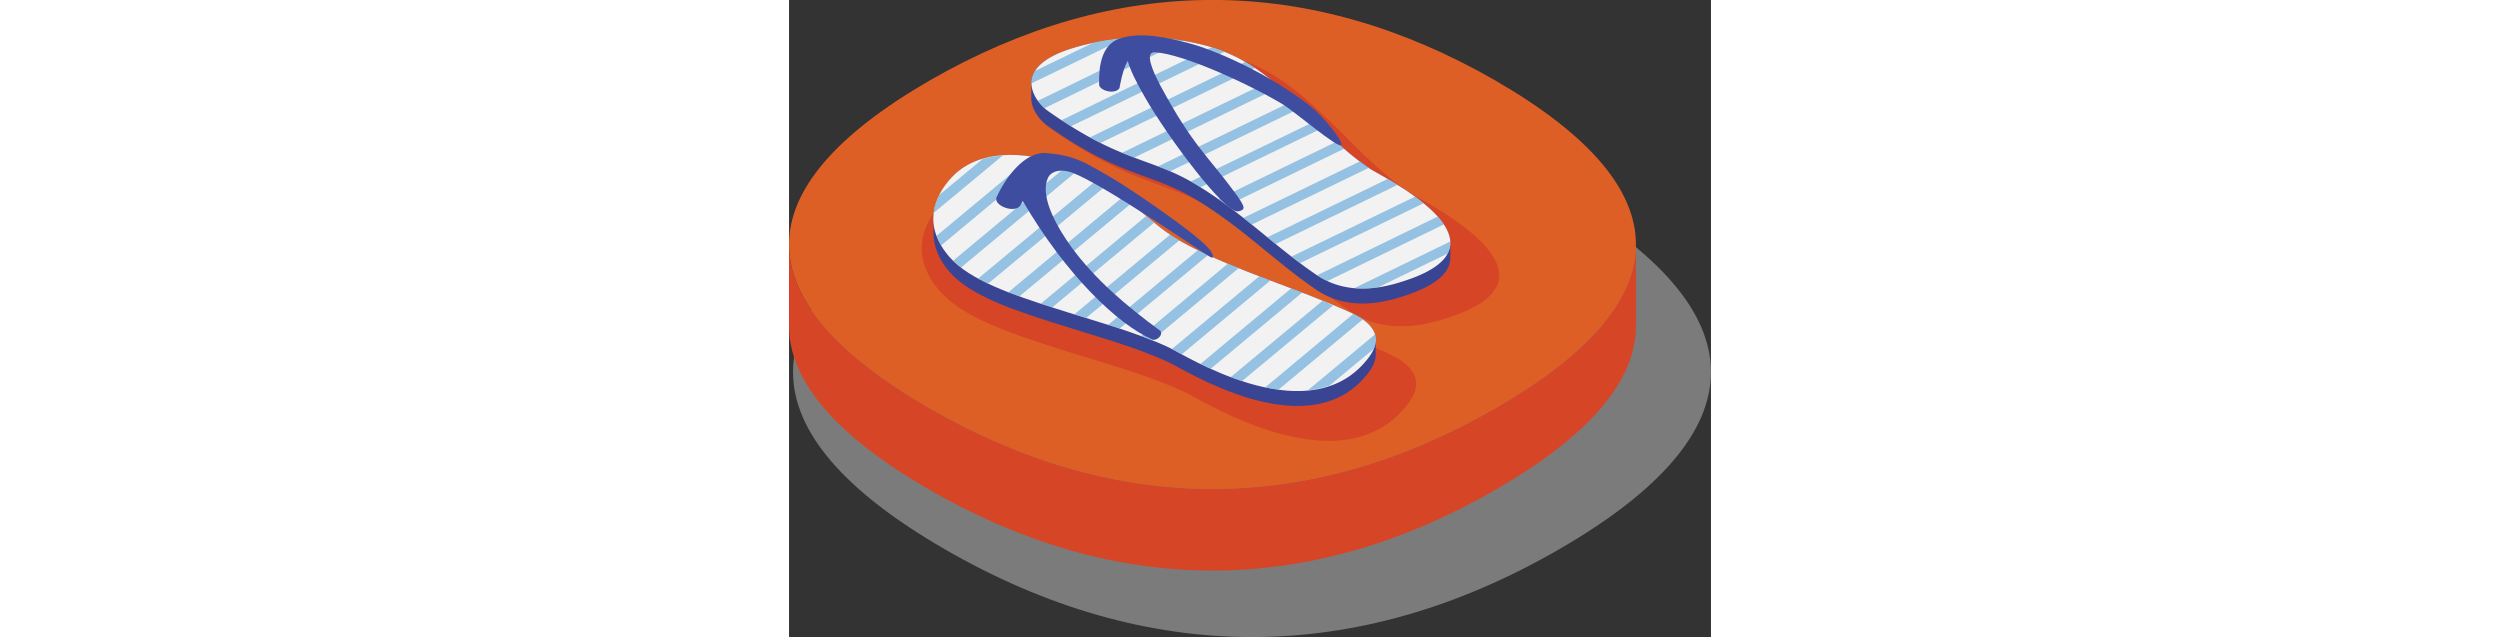 <svg xmlns="http://www.w3.org/2000/svg" viewBox="0 0 251.15 173.55" widht="64" height="64px"><rect x="0" y="0" width="251.15" height="173.55" fill="#333333" stroke="none"/><defs><style>.cls-1{isolation:isolate;}.cls-2{mix-blend-mode:multiply;}.cls-3{fill-opacity: 0.4; fill:#e6e7e8;}.cls-4{fill:#d74527;}.cls-5{fill:#de5f25;}.cls-6{fill:#394592;}.cls-7{fill:#f2f2f2;}.cls-8{fill:#57a0d7;opacity:0.6;}.cls-10,.cls-9{fill:#3f4da1;}.cls-10{mix-blend-mode:screen;}</style></defs><title>icn_sandal_pad</title><g class="cls-1"><g id="Слой_2" data-name="Слой 2"><g id="Layer_1" data-name="Layer 1"><g class="cls-2"><path class="cls-3" d="M209.77,53.07c-55.18-31.86-112.12-31.86-167.29,0h0C14.89,69,1.09,85.18,1.09,101.36s13.79,32.36,41.38,48.29c55.18,31.86,112.12,31.86,167.29,0,27.59-15.93,41.38-32.11,41.38-48.29S237.35,69,209.77,53.07Z"/></g><path class="cls-4" d="M192.53,111.16c-50.91,29.39-103.44,29.39-154.35,0C12.73,96.46,0,81.53,0,66.6V88.83c0,14.93,12.73,29.86,38.18,44.56,50.91,29.39,103.44,29.39,154.35,0,25.45-14.69,38.18-29.63,38.18-44.56V66.6C230.71,81.53,218,96.46,192.53,111.16Z"/><path class="cls-5" d="M192.53,22C141.62-7.35,89.08-7.35,38.18,22h0C12.73,36.74,0,51.67,0,66.6s12.73,29.86,38.18,44.56c50.91,29.39,103.44,29.39,154.35,0C218,96.46,230.71,81.53,230.71,66.6S218,36.74,192.53,22Z"/><path class="cls-4" d="M119.19,15c12.48,3.33,20.4,10.65,27.54,17.45s13.35,14,22.34,20c3.69,2.48,45.34,22.63,10.78,34-5.27,1.74-16.85,5.26-27.13-1.73-13-8.86-22.88-19.28-37.09-27.73C101.93,48.87,93.41,50.66,71,34.86,67.08,32.1,59.61,22.2,77.16,16.23A73.75,73.75,0,0,1,119.19,15Zm-78,64.41c6.22,7.08,19.17,11.39,31.19,15.26s24.69,7.19,35.45,12.16c4.42,2,40.8,25.34,59.25,5,2.81-3.11,8.47-9.92-4-15.6-15.81-7.2-34.19-12.5-49.33-20.39-14.58-7.61-11.8-12.6-40-25-4.91-2.15-22.31-6.1-32,4.25C36.26,61,32.82,69.9,41.15,79.39Z"/><path class="cls-6" d="M158.3,46c-8.05-5.4-13.61-11.84-20-17.93s-13.48-12.64-24.66-15.62A66,66,0,0,0,76,13.52c-7.62,2.59-10,6-10,9.13,0,.72,0,3.47,0,4.14,0,3.28,2.65,6.22,4.44,7.49,20.07,14.15,27.7,12.55,40,19.84C123.18,61.68,132,71,143.66,78.95c9.2,6.26,19.57,3.11,24.29,1.55,9-3,12.23-6.6,12.2-10.31,0-.68,0-3.37,0-4C180.16,57.1,160.65,47.53,158.3,46Z"/><path class="cls-6" d="M152.9,85.11c-14.16-6.44-30.62-11.19-44.17-18.26C95.68,60,98.17,55.57,73,44.51c-4.4-1.93-20-5.46-28.64,3.81-2.83,3-5,7-5,11.36,0,.63,0,3.16,0,3.8,0,3.34,1.18,7,4.45,10.69,5.57,6.34,17.17,10.2,27.93,13.66s22.11,6.44,31.74,10.89c4,1.83,36.53,22.69,53,4.45,1.33-1.47,3.37-3.86,3.35-6.54,0-.64,0-3.36,0-4.1C159.82,90.12,158.16,87.5,152.9,85.11Z"/><path class="cls-7" d="M76,13.52C60.3,18.87,67,27.73,70.49,30.2c20.07,14.15,27.7,12.55,40,19.84C123.18,57.6,132,66.93,143.66,74.87c9.2,6.26,19.57,3.11,24.29,1.55C198.9,66.21,161.61,48.17,158.3,46c-8.05-5.4-13.61-11.84-20-17.93s-13.48-12.64-24.66-15.62A66,66,0,0,0,76,13.52Z"/><path class="cls-7" d="M44.31,48.31C53,39,68.56,42.58,73,44.51,98.17,55.57,95.68,60,108.74,66.85c13.55,7.07,30,11.82,44.17,18.26,11.17,5.08,6.1,11.19,3.58,14-16.51,18.24-49.09-2.62-53-4.45-9.63-4.45-21-7.42-31.74-10.89S49.33,76.42,43.77,70.08C36.31,61.58,39.38,53.58,44.31,48.31Z"/><path class="cls-8" d="M84.86,38.94q-1.39-.7-2.89-1.52l42.34-20.56c.91.53,1.77,1.08,2.62,1.65Zm48.77-15.23c-.71-.63-1.45-1.24-2.2-1.86L90.72,41.62c1.15.47,2.25.91,3.32,1.31Zm-15-9.61c-1.12-.45-2.29-.85-3.5-1.22L74.21,32.74c.9.59,1.75,1.13,2.6,1.66Zm-15.94-3.63-34.92,17a12.45,12.45,0,0,0,1.83,2l37.83-18.37C105.81,10.83,104.23,10.61,102.68,10.47ZM180.11,65.8,154,78.49a27.85,27.85,0,0,0,6.46-.21l18.95-9.2A6.18,6.18,0,0,0,180.11,65.8ZM143.33,33,109.4,49.45c.35.2.69.38,1,.59.56.34,1.08.69,1.63,1l33.23-16.14C144.66,34.28,144,33.63,143.33,33Zm-52-22.53a66.4,66.4,0,0,0-8.6,1.25L67,19.33a6.15,6.15,0,0,0-1,3.4Zm48.23,18.83c-.42-.41-.83-.83-1.27-1.24l-.75-.7-37.07,18c1.09.42,2.19.85,3.29,1.33Zm26.2,21.07c-.94-.59-1.84-1.13-2.68-1.62L130.31,64.64l2.26,1.83Zm12.6,10.78A19.3,19.3,0,0,0,176.71,59L143.85,75a21.11,21.11,0,0,0,2.82,1.56Zm-5.51-5.77q-1.13-.93-2.32-1.8L136.89,69.89c.77.6,1.54,1.2,2.33,1.79ZM151.28,40.48q-1.08-.94-2.12-1.9L116.9,54.25c.82.58,1.66,1.14,2.46,1.73ZM158,45.69c-.84-.57-1.58-1.18-2.37-1.78L123.78,59.36l2.27,1.82Zm-72,5.2q-1.23-.7-2.64-1.44L51.52,75.88c.87.48,1.79.93,2.72,1.37Zm7.14,4.58q-1.09-.8-2.38-1.66l-31,25.79c1,.39,2,.75,3,1.12ZM78.11,46.87c-.88-.42-1.84-.86-2.82-1.3L44.73,71a22.67,22.67,0,0,0,2.13,1.87ZM106.3,65.5c-.91-.53-1.72-1.05-2.49-1.57L77.74,85.62l3.19,1Zm-9-6.67L68.57,82.73l3.12,1h0L99.47,60.66ZM69.6,43.43c-1-.28-2.22-.51-3.51-.72L40.2,64.24a15.91,15.91,0,0,0,1.22,2.63ZM58.23,42.36a25.56,25.56,0,0,0-5.54,1L40.94,53.1A14.82,14.82,0,0,0,39.39,58Zm90,40.82c-1-.41-1.93-.82-2.91-1.22l-25,20.77c1,.38,2,.73,3.09,1.07Zm-34-13.77c-.94-.43-1.89-.85-2.81-1.3L86.94,88.49c1.06.34,2.08.69,3.13,1ZM156.31,87a20.14,20.14,0,0,0-2.58-1.49l-24,20c1.2.25,2.4.48,3.61.64Zm-16.52-7.3-3-1.14L112.08,99.14c.89.43,1.81.87,2.8,1.31Zm19.47,15.36a5.75,5.75,0,0,0,.36-3.95l-18.29,15.22a25.58,25.58,0,0,0,5.93-1.3ZM131.12,76.42c-1-.38-2-.78-3-1.17L104.31,95.08,107,96.51ZM122.54,73c-1-.4-2-.77-3-1.17L95.92,91.54c1,.37,1.94.81,2.93,1.21Z"/><path class="cls-9" d="M97,26.57c6.29,11,21.89,31.8,25.39,31,1.88-.45,2.18-.85-.85-5-7.46-10.12-11.43-12.72-20.19-28.9-2.31-4.27-4.59-9.59-1.69-9.43,7.89.44,26.2,8.95,35,14.27,3,1.85,14.91,12,15.72,11,.89-.73-5-8-8.36-10.61-11.79-9.22-26.62-15.51-33.29-17.18-4.92-1.24-12.8-3.32-18.85-1.15C85.14,12.31,84.35,18,84.47,23c0,1.68,4.31,2.89,5.55,1,0,0,.88-5.4,2.27-7.39C93,19.19,94.49,22.22,97,26.57Z"/><path class="cls-9" d="M114.53,67.92c-3.3-4.22-23-17.51-27.77-20.15-5.62-3.1-8.63-5.48-16.79-6.07-6-.43-11.25,7.17-13.43,12-1,2.34,5.13,4.62,6.53,2.18l.62-1.11c11.67,20,25.76,33.56,35.25,37.7,1.27.56,3.34-1.55,2-2.5-8.9-6.53-17.62-13.85-24.12-22.81C73.84,63,68,53.92,70.56,48.4c.74-1.58,3.15-2.61,6.67-1.33,8.1,3,33.65,20.56,37.25,22.78C116.14,70.88,115.47,69.13,114.53,67.92Z"/><path class="cls-10" d="M93.69,10.61c-2.66,1.45,5.68,14.63,8.36,18.78,5.52,8.54,10.58,15.8,19,24.1-3.14-3.39-9.44-12.05-10.24-13.14-.61-.84-11.12-16.44-13.44-22.63-.48-1.28-1-3-.08-4.2,1.39-1.75,5.34-.78,7.35-.45A57.74,57.74,0,0,1,112.52,15a97.73,97.73,0,0,1,10.84,4.17c2.32,1,4.61,2.15,6.87,3.31a60,60,0,0,1,7.71,4.18,96.6,96.6,0,0,0-27-13.46C100.9,10.16,94.54,10.14,93.69,10.61Z"/><path class="cls-10" d="M68,43.56c-4.92,3.89,2.24,17,4.72,20.68C75.34,68.09,89.32,84.49,96,88.05c-2.84-2.78-25.88-22.37-26.73-36.3-.23-3.77,1.06-7,5.45-6.44,6.31.78,16,4.84,34.94,18.86-4.49-3.94-22.89-17.23-30.17-19.71C71.12,41.62,69,42.76,68,43.56Z"/></g></g></g></svg>
